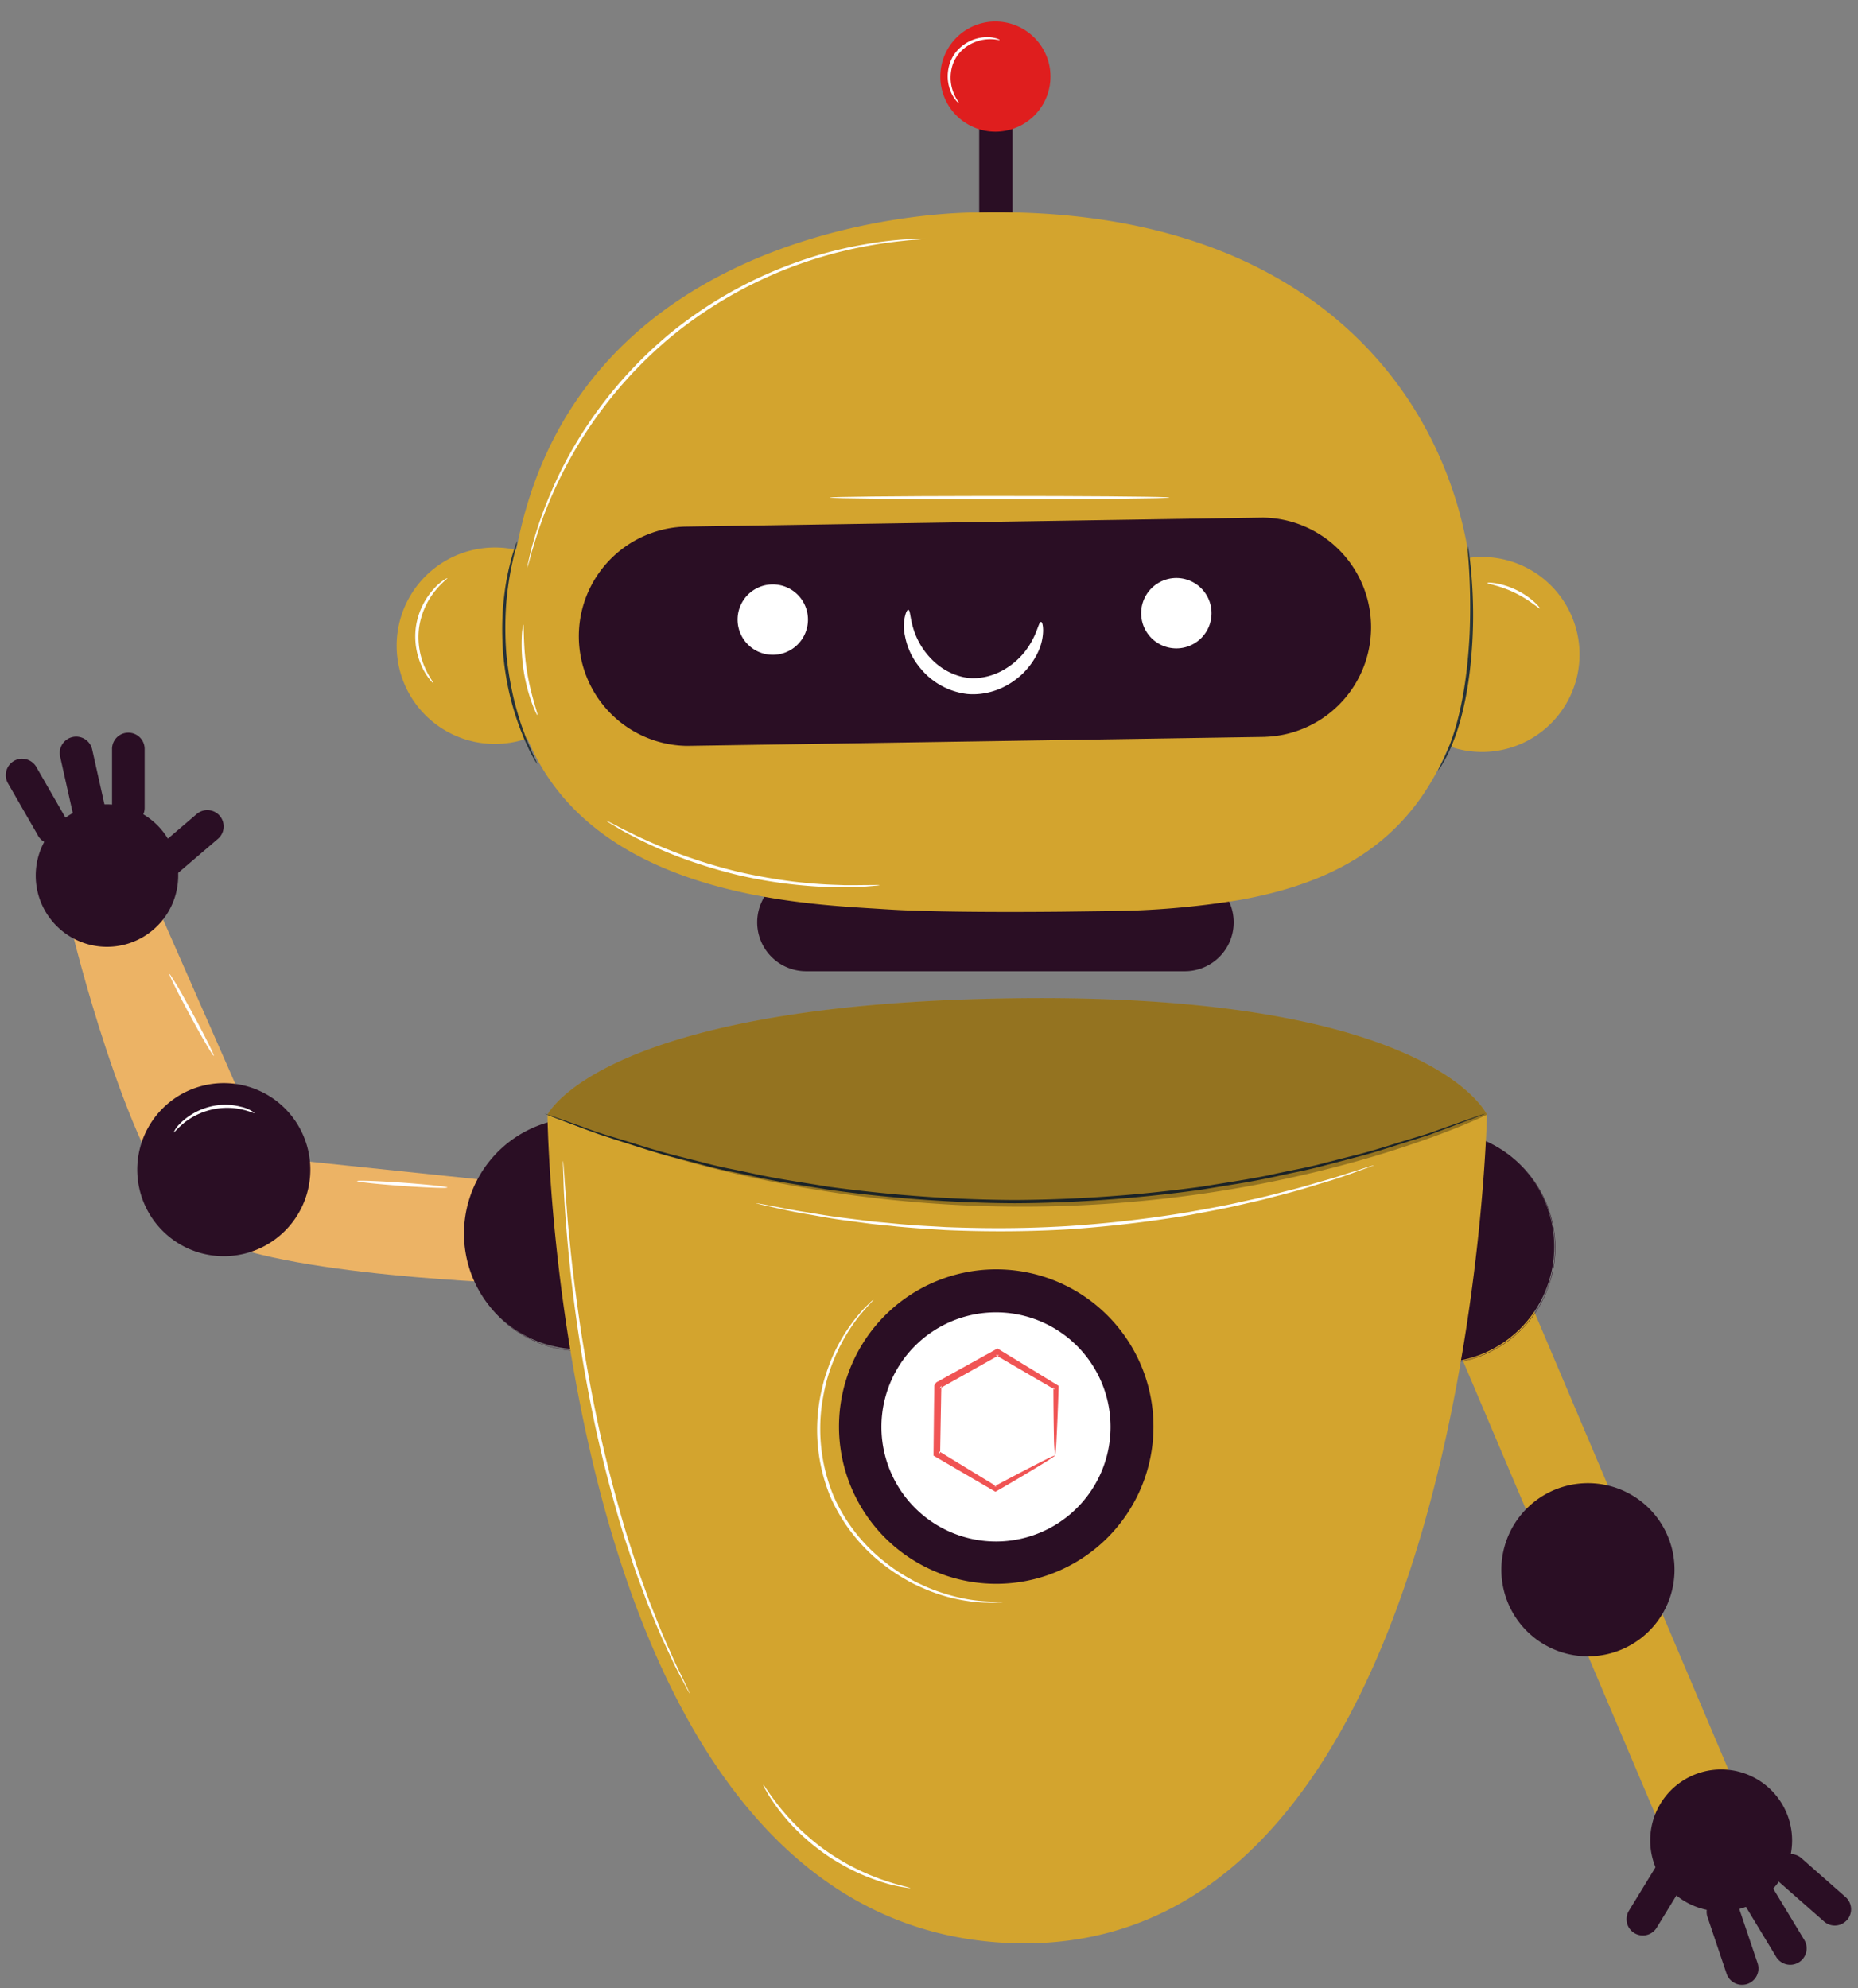 <svg width="37.38" height="40" xmlns="http://www.w3.org/2000/svg"><rect width="100%" height="100%" fill="#808080" stroke="none"/><g><g><path d="M10.64 23.833l-5.257-.55-2.218-5.047-1.728.45.017.071c.15.607 1.265 4.96 2.532 5.982.05.04.101.076.155.108 1.428.826 6.31.976 6.31.976l.189-1.99z" fill="#ecb365" fill-rule="evenodd" style="stroke:none;stroke-width:0;stroke-dasharray:none;stroke-linecap:butt;stroke-dashoffset:0;stroke-linejoin:miter;stroke-miterlimit:4;fill:#ecb365;fill-rule:evenodd;opacity:1"/><g><path d="M10.161 26.597a2.327 2.327 0 1 1 3.074-3.493 2.327 2.327 0 0 1-3.074 3.493z" fill="#2a0e24" fill-rule="evenodd"/><path d="M10.05 26.5c.436.439 1.03.685 1.649.683a2.317 2.317 0 0 0 1.649-.683c.44-.44.683-1.026.683-1.649s-.243-1.209-.683-1.649a2.316 2.316 0 0 0-1.65-.683 2.316 2.316 0 0 0-1.648.683 2.316 2.316 0 0 0-.683 1.649 2.317 2.317 0 0 0 .683 1.649zm1.649-3.975a2.31 2.31 0 0 0-1.645.682 2.31 2.31 0 0 0-.68 1.644 2.31 2.31 0 0 0 .68 1.644 2.31 2.31 0 0 0 1.645.682 2.31 2.31 0 0 0 1.644-.682 2.31 2.31 0 0 0 .682-1.644 2.31 2.31 0 0 0-.682-1.644 2.31 2.31 0 0 0-1.644-.682z" fill="#2a0e24" fill-rule="evenodd"/></g><path d="M2.812 23.949a1.741 1.741 0 1 1 3.388-.803 1.741 1.741 0 0 1-3.388.803zM1.163 18.653a1.433 1.433 0 1 1 2.026-2.026 1.433 1.433 0 0 1-2.026 2.026z" fill="#2a0e24" fill-rule="evenodd" style="stroke:none;stroke-width:0;stroke-dasharray:none;stroke-linecap:butt;stroke-dashoffset:0;stroke-linejoin:miter;stroke-miterlimit:4;fill:#2a0e24;fill-rule:evenodd;opacity:1"/><g><path d="M4.42 16.413a.328.328 0 0 0-.462-.036l-.901.77a.328.328 0 1 0 .427.5l.9-.77a.328.328 0 0 0 .036-.464zM2.582 14.74a.328.328 0 0 0-.328.328v1.185a.328.328 0 1 0 .656 0v-1.185a.328.328 0 0 0-.328-.328zM1.46 14.828a.33.33 0 0 0-.25.394l.26 1.161a.33.33 0 1 0 .644-.144l-.26-1.162a.33.33 0 0 0-.395-.249zM.282 15.309a.33.33 0 0 0-.122.45l.593 1.03a.33.33 0 1 0 .57-.328l-.592-1.03a.33.33 0 0 0-.45-.122z" fill="#2a0e24" fill-rule="evenodd" style="stroke:none;stroke-width:0;stroke-dasharray:none;stroke-linecap:butt;stroke-dashoffset:0;stroke-linejoin:miter;stroke-miterlimit:4;fill:#2a0e24;fill-rule:evenodd;opacity:1"/></g></g><g><path d="M35.04 36.235l-1.57.666-4.52-10.66 1.571-.666 4.52 10.66z" fill="#d3a42e" fill-rule="evenodd" style="stroke:none;stroke-width:0;stroke-dasharray:none;stroke-linecap:butt;stroke-dashoffset:0;stroke-linejoin:miter;stroke-miterlimit:4;fill:#d3a42e;fill-rule:evenodd;opacity:1"/><g><path d="M27.445 26.87a2.329 2.329 0 1 1 3.027-3.54 2.329 2.329 0 0 1-3.027 3.54z" fill="#2a0e24" fill-rule="evenodd"/><path d="M28.842 27.433a2.308 2.308 0 0 0 1.205-.268 2.317 2.317 0 0 0 1.138-1.375 2.35 2.35 0 0 0 .105-.69 2.32 2.32 0 0 0-.271-1.087 2.317 2.317 0 0 0-1.375-1.138 2.347 2.347 0 0 0-.69-.105c-.379 0-.752.093-1.087.271-.55.291-.955.78-1.139 1.375a2.317 2.317 0 0 0 .167 1.777 2.343 2.343 0 0 0 1.947 1.24zm2.337-1.645a2.311 2.311 0 0 1-1.135 1.371 2.31 2.31 0 0 1-1.772.166A2.311 2.311 0 0 1 26.9 26.19a2.315 2.315 0 0 1-.166-1.773 2.31 2.31 0 0 1 1.135-1.37 2.315 2.315 0 0 1 1.772-.167c.59.18 1.084.59 1.371 1.136a2.312 2.312 0 0 1 .166 1.772zm0 0l.003.001h-.003z" fill="#2a0e24" fill-rule="evenodd"/></g><path d="M31.514 33.269a1.742 1.742 0 1 1 .943-3.353 1.742 1.742 0 0 1-.943 3.353z" fill="#2a0e24" fill-rule="evenodd" style="stroke:none;stroke-width:0;stroke-dasharray:none;stroke-linecap:butt;stroke-dashoffset:0;stroke-linejoin:miter;stroke-miterlimit:4;fill:#2a0e24;fill-rule:evenodd;opacity:1"/><g><path d="M33.2 37.027a1.427 1.427 0 1 1 2.854 0 1.427 1.427 0 0 1-2.854 0z" fill="#2a0e24" fill-rule="evenodd" style="stroke:none;stroke-width:0;stroke-dasharray:none;stroke-linecap:butt;stroke-dashoffset:0;stroke-linejoin:miter;stroke-miterlimit:4;fill:#2a0e24;fill-rule:evenodd;opacity:1"/><path d="M32.88 38.891a.327.327 0 0 0 .45-.108l.616-1.007a.327.327 0 1 0-.558-.342l-.616 1.007a.327.327 0 0 0 .108.45zM35.153 39.915a.329.329 0 0 0 .207-.417l-.38-1.126a.329.329 0 1 0-.623.21l.379 1.126a.329.329 0 0 0 .417.207zM36.187 39.482a.33.33 0 0 0 .112-.453l-.617-1.019a.33.33 0 1 0-.564.341l.616 1.02a.33.33 0 0 0 .453.111zM37.159 38.629a.328.328 0 0 0-.03-.463l-.888-.782a.328.328 0 1 0-.434.492l.89.782c.135.12.342.106.462-.03z" fill="#2a0e24" fill-rule="evenodd" style="stroke:none;stroke-width:0;stroke-dasharray:none;stroke-linecap:butt;stroke-dashoffset:0;stroke-linejoin:miter;stroke-miterlimit:4;fill:#2a0e24;fill-rule:evenodd;opacity:1"/></g></g><path d="M11.014 22.426s.168 16.348 9.342 16.668c8.52.297 9.46-14.234 9.55-16.4.004-.089.007-.178.009-.268 0 0-1.073-2.414-9.33-2.343a42.507 42.507 0 0 0-1.914.058c-6.733.369-7.657 2.285-7.657 2.285z" fill="#d3a42e" fill-rule="evenodd" style="stroke:none;stroke-width:0;stroke-dasharray:none;stroke-linecap:butt;stroke-dashoffset:0;stroke-linejoin:miter;stroke-miterlimit:4;fill:#d3a42e;fill-rule:evenodd;opacity:1"/><path d="M24.82 18.557a.983.983 0 0 0-.983-.984h-7.62a.983.983 0 1 0 0 1.967h7.62c.543 0 .983-.44.983-.983zM20.37 5.01h-.67V1.625h.67V5.01z" fill="#2a0e24" fill-rule="evenodd" style="stroke:none;stroke-width:0;stroke-dasharray:none;stroke-linecap:butt;stroke-dashoffset:0;stroke-linejoin:miter;stroke-miterlimit:4;fill:#2a0e24;fill-rule:evenodd;opacity:1"/><path d="M27.908 13.62a1.961 1.961 0 1 1 3.817-.905 1.961 1.961 0 0 1-3.817.905zM8.039 13.47a1.976 1.976 0 1 1 3.855-.865 1.976 1.976 0 0 1-3.855.865z" fill="#d3a42e" fill-rule="evenodd" style="stroke:none;stroke-width:0;stroke-dasharray:none;stroke-linecap:butt;stroke-dashoffset:0;stroke-linejoin:miter;stroke-miterlimit:4;fill:#d3a42e;fill-rule:evenodd;opacity:1"/><path d="M19.643 4.275h-.004c-.209-.002-7.869-.003-9.224 6.645a10.197 10.197 0 0 0-.138.876c-.705 6.245 5.663 6.372 7.543 6.498h.002c.16.01.322.019.482.024.774.03 1.905.036 3.035.025l.918-.012c.904-.004 1.806-.08 2.697-.227 1.99-.36 3.452-1.222 4.215-3.148a6.997 6.997 0 0 0 .466-2.048 7.59 7.59 0 0 0 .015-.474c0-3.62-2.54-8.164-9.602-8.164-.135 0-.27.001-.405.005z" fill="#d3a42e" fill-rule="evenodd" style="stroke:none;stroke-width:0;stroke-dasharray:none;stroke-linecap:butt;stroke-dashoffset:0;stroke-linejoin:miter;stroke-miterlimit:4;fill:#d3a42e;fill-rule:evenodd;opacity:1"/><path d="M25.459 14.825l-11.62.181h-.035a2.206 2.206 0 0 1-.034-4.41l11.62-.182h.035a2.206 2.206 0 0 1 .034 4.41z" fill="#2a0e24" fill-rule="evenodd" style="stroke:none;stroke-width:0;stroke-dasharray:none;stroke-linecap:butt;stroke-dashoffset:0;stroke-linejoin:miter;stroke-miterlimit:4;fill:#2a0e24;fill-rule:evenodd;opacity:1"/><path d="M15.548 13.174a.708.708 0 1 0-.002-1.416.708.708 0 0 0 .002 1.416zM23.667 13.045a.708.708 0 1 0-.002-1.416.708.708 0 0 0 .002 1.416z" fill="#fff" fill-rule="evenodd" style="stroke:none;stroke-width:0;stroke-dasharray:none;stroke-linecap:butt;stroke-dashoffset:0;stroke-linejoin:miter;stroke-miterlimit:4;fill:#fff;fill-rule:evenodd;opacity:1"/><g><g><g><path d="M20.046 31.865a3.163 3.163 0 1 0-.007-6.327 3.163 3.163 0 0 0 .007 6.327z" fill="#2a0e24" fill-rule="evenodd" style="stroke:none;stroke-width:0;stroke-dasharray:none;stroke-linecap:butt;stroke-dashoffset:0;stroke-linejoin:miter;stroke-miterlimit:4;fill:#2a0e24;fill-rule:evenodd;opacity:1"/></g><g><path d="M20.04 31.013a2.305 2.305 0 1 0-.005-4.61 2.305 2.305 0 0 0 .006 4.61z" fill="#fff" fill-rule="evenodd" style="stroke:none;stroke-width:0;stroke-dasharray:none;stroke-linecap:butt;stroke-dashoffset:0;stroke-linejoin:miter;stroke-miterlimit:4;fill:#fff;fill-rule:evenodd;opacity:1"/></g></g><g><path d="M18.899 27.943a52.993 52.993 0 0 0 .003-.006 11461.371 11461.371 0 0 0 1.197-.672l-.067-.002.702.41.484.282-.025-.045a56.132 56.132 0 0 0 .01.993 3.745 3.745 0 0 0 .022.38v.001c0 .008-.08.062-.228.153l-.071.044a39.299 39.299 0 0 1-.874.517l-.026.014-.026-.015a4240.169 4240.169 0 0 1-1.186-.692l-.033-.019v-.039l.007-.666a276.5 276.5 0 0 1 .004-.349l.003-.178.001-.09v-.044l.001-.023v-.021-.001a7.757 7.757 0 0 1 .037-.06l.014-.009.66-.366.526-.291.034-.019.032.02.787.48.385.236.026.016v.03a57.77 57.77 0 0 1-.045 1.095c-.01.18-.02.276-.027.276-.01-.005-.134.054-.346.162-.212.108-.513.265-.88.461l.053.001-.065-.04-.489-.298-.617-.377.032.057a459.72 459.72 0 0 1 .018-1.015l.003-.178.002-.09V27.879l.001-.002-.036.061m-.004.006a.054.054 0 0 0-.001.002" fill="#f05454" fill-rule="evenodd" style="stroke:none;stroke-width:0;stroke-dasharray:none;stroke-linecap:butt;stroke-dashoffset:0;stroke-linejoin:miter;stroke-miterlimit:4;fill:#f05454;fill-rule:evenodd;opacity:1"/></g></g><path d="M19.261 2.343A1.108 1.108 0 1 1 20.828.777a1.108 1.108 0 0 1-1.567 1.566z" fill="#df1e1e" fill-rule="evenodd" style="stroke:none;stroke-width:0;stroke-dasharray:none;stroke-linecap:butt;stroke-dashoffset:0;stroke-linejoin:miter;stroke-miterlimit:4;fill:#df1e1e;fill-rule:evenodd;opacity:1"/><g><path d="M18.29 12.283a.023.023 0 0 0-.017-.014h-.002c-.017 0-.044.044-.064.13a.861.861 0 0 0-.001.392 1.39 1.39 0 0 0 .25.576c.051.07.109.137.172.199a1.43 1.43 0 0 0 .837.397c.177.015.348-.007.505-.054.139-.041.27-.104.391-.185a1.472 1.472 0 0 0 .525-.61 1.058 1.058 0 0 0 .1-.421c0-.117-.02-.18-.041-.18h-.002c-.052 0-.072.247-.282.54-.103.147-.257.3-.459.418-.2.117-.45.19-.707.17a1.127 1.127 0 0 1-.221-.047 1.261 1.261 0 0 1-.444-.249 1.498 1.498 0 0 1-.376-.494c-.135-.286-.132-.511-.164-.568z" fill="#fff" fill-rule="evenodd" style="stroke:none;stroke-width:0;stroke-dasharray:none;stroke-linecap:butt;stroke-dashoffset:0;stroke-linejoin:miter;stroke-miterlimit:4;fill:#fff;fill-rule:evenodd;opacity:1"/></g><g><path d="M28.933 15.497v.002a.684.684 0 0 0 .08-.117 7.756 7.756 0 0 0 .036-.06 3.052 3.052 0 0 0 .197-.424c.09-.226.171-.512.236-.837.05-.252.086-.506.11-.762a9.587 9.587 0 0 0 .007-1.776 7.241 7.241 0 0 0-.044-.395 1.098 1.098 0 0 0-.025-.137.732.732 0 0 0 .003.14 7.992 7.992 0 0 0 .01.128 13.008 13.008 0 0 1 .024 1.486c-.009.183-.022.366-.04.548-.059.633-.182 1.198-.324 1.589-.133.378-.27.593-.27.615z" fill="#263238" fill-rule="evenodd" style="stroke:none;stroke-width:0;stroke-dasharray:none;stroke-linecap:butt;stroke-dashoffset:0;stroke-linejoin:miter;stroke-miterlimit:4;fill:#263238;fill-rule:evenodd;opacity:1"/></g><g><path d="M10.255 11.371a4.658 4.658 0 0 0-.103.549c-.015.115-.027.23-.036.346a6.412 6.412 0 0 0 .008.905 5.902 5.902 0 0 0 .151.892c.07.269.15.507.23.701.035.096.076.179.11.253a2.206 2.206 0 0 1 .003.007 2.194 2.194 0 0 0 .116.229 1.184 1.184 0 0 0 .073.12.685.685 0 0 0-.054-.133 8.152 8.152 0 0 0-.041-.089 2.69 2.69 0 0 1-.06-.141c-.032-.077-.071-.163-.104-.262a4.347 4.347 0 0 1-.124-.367 7.314 7.314 0 0 1-.09-.333 6.997 6.997 0 0 1-.146-.883 6.646 6.646 0 0 1-.002-1.037 6.543 6.543 0 0 1 .077-.585c.016-.103.04-.194.056-.275.017-.082.035-.15.05-.207a.994.994 0 0 0 .038-.177 1 1 0 0 0-.062.17 2.287 2.287 0 0 0-.062.207l-.024.094v.001m.358 3.665l-.002-.003m.002.004a3.085 3.085 0 0 0-.001-.003z" fill="#263238" fill-rule="evenodd" style="stroke:none;stroke-width:0;stroke-dasharray:none;stroke-linecap:butt;stroke-dashoffset:0;stroke-linejoin:miter;stroke-miterlimit:4;fill:#263238;fill-rule:evenodd;opacity:1"/></g><g><path d="M12.48 22.96l.005.001a26.816 26.816 0 0 1 .032.01c.331.102.704.233 1.128.336a912.837 912.837 0 0 0 .665.175c.136.034.273.064.41.092a25.583 25.583 0 0 1 .597.129c.423.086.873.154 1.34.231.446.062.893.114 1.34.155.804.075 1.61.115 2.418.119a27.112 27.112 0 0 0 1.714-.062 29.29 29.29 0 0 0 2.044-.211 230.333 230.333 0 0 1 .759-.124c.288-.047.575-.104.86-.168.106-.023.211-.046.317-.067a9.184 9.184 0 0 0 .583-.139 4882.531 4882.531 0 0 0 .687-.179c.243-.065.468-.137.678-.204l.262-.083c.121-.04.237-.074.346-.11a6.14 6.14 0 0 0 .116-.038 421.204 421.204 0 0 1 .382-.143l.425-.16.102-.039.137-.053a.305.305 0 0 0 .046-.02.252.252 0 0 0-.048.014 12.96 12.96 0 0 1-.01.003l-.13.044-.084.03c-.117.04-.266.094-.447.157a466.227 466.227 0 0 1-.383.137c-.142.047-.297.092-.463.143l-.022.007c-.216.064-.448.14-.7.212-.137.04-.274.076-.412.109l-.28.071-.38.097-.005.002a9.225 9.225 0 0 1-.409.09 25.012 25.012 0 0 0-.595.125c-.28.056-.573.104-.874.152l-.466.075a28.88 28.88 0 0 1-3.75.267c-.57-.003-1.14-.023-1.71-.061a29.926 29.926 0 0 1-2.04-.207c-.26-.042-.515-.082-.763-.123-.286-.046-.57-.1-.853-.163a25.513 25.513 0 0 0-.318-.066 9.304 9.304 0 0 1-.41-.09 5941.683 5941.683 0 0 0-.856-.218c-.243-.064-.468-.134-.678-.2a33.598 33.598 0 0 0-.506-.154 8.087 8.087 0 0 1-.604-.206l-.153-.054-.38-.134-.138-.047a.804.804 0 0 0-.048-.014 2.374 2.374 0 0 0 .045.02l.137.054a55.288 55.288 0 0 0 .91.341c.122.043.255.083.396.128l-.004-.002c-.137-.043-.27-.083-.392-.126m.417.134a23.182 23.182 0 0 0 .003.001zm-.014-.004h-.002zm.053.017l-.003-.001m-.01-.003l-.003-.001m-.041-.014h-.003m.017.005" fill="#263238" fill-rule="evenodd" style="stroke:none;stroke-width:0;stroke-dasharray:none;stroke-linecap:butt;stroke-dashoffset:0;stroke-linejoin:miter;stroke-miterlimit:4;fill:#263238;fill-rule:evenodd;opacity:1"/></g><path d="M11.09 22.313a.733.733 0 0 0-.076.113c1.027.41 2.078.754 3.147 1.032 8.176 2.119 14.554-.49 15.602-.961l.152-.07s-1.084-2.439-9.45-2.343c-7.232.082-9.023 1.772-9.376 2.23z" fill-rule="evenodd" opacity=".3"/><g><path d="M10.61 11.4l.005-.027.011-.056.003-.012a2.028 2.028 0 0 0 .002-.009c.017-.071.036-.172.071-.295V11a7.95 7.95 0 0 1 .4-1.133c.087-.204.183-.404.288-.6a8.6 8.6 0 0 1 2.077-2.548 8.613 8.613 0 0 1 1.85-1.155c.255-.117.516-.221.78-.313a8.117 8.117 0 0 1 1.347-.343 7.262 7.262 0 0 1 .852-.097c.077-.005.142-.005.194-.007a1.79 1.79 0 0 0 .055-.001h.032a24.183 24.183 0 0 0 .057 0l-.002.002a.213.213 0 0 1-.026.004l-.028.002-.057.005c-.072.008-.177.01-.31.025l-.015.002a9.139 9.139 0 0 0-1.18.196 8.655 8.655 0 0 0-3.508 1.73 8.673 8.673 0 0 0-2.78 4.238l-.03.096-.042.157a1.8 1.8 0 0 1-.032.115 44.286 44.286 0 0 0-.018.054m.022-.117v.003" fill="#fff" fill-rule="evenodd" style="stroke:none;stroke-width:0;stroke-dasharray:none;stroke-linecap:butt;stroke-dashoffset:0;stroke-linejoin:miter;stroke-miterlimit:4;fill:#fff;fill-rule:evenodd;opacity:1"/></g><g><path d="M10.807 14.384a.01.01 0 0 0 .005.004c.02-.007-.134-.395-.212-.9-.074-.464-.056-.854-.069-.913a.008.008 0 0 0-.003-.007 1.017 1.017 0 0 0-.029.207 3.504 3.504 0 0 0 .2 1.364c.05.137.093.225.108.245z" fill="#fff" fill-rule="evenodd" style="stroke:none;stroke-width:0;stroke-dasharray:none;stroke-linecap:butt;stroke-dashoffset:0;stroke-linejoin:miter;stroke-miterlimit:4;fill:#fff;fill-rule:evenodd;opacity:1"/></g><g><path d="M8.652 13.679l.018.02a.195.195 0 0 0 .05.047v-.002c0-.015-.084-.118-.167-.303a1.517 1.517 0 0 1-.122-.81 1.518 1.518 0 0 1 .329-.75c.131-.16.24-.236.24-.249-.006-.001-.027.01-.06.03a1.05 1.05 0 0 0-.225.201c-.146.161-.305.43-.349.76a1.454 1.454 0 0 0 .154.855 1.306 1.306 0 0 0 .132.2z" fill="#fff" fill-rule="evenodd" style="stroke:none;stroke-width:0;stroke-dasharray:none;stroke-linecap:butt;stroke-dashoffset:0;stroke-linejoin:miter;stroke-miterlimit:4;fill:#fff;fill-rule:evenodd;opacity:1"/></g><g><path d="M20.109.804s.002 0 .002-.002c0-.004-.026-.017-.075-.032h-.002a.653.653 0 0 0-.237-.02.816.816 0 0 0-.61.359.814.814 0 0 0-.066.719.68.68 0 0 0 .112.193.297.297 0 0 0 .06.055.002.002 0 0 0 0-.002c0-.013-.063-.084-.114-.218a.828.828 0 0 1-.007-.57.735.735 0 0 1 .203-.294.83.83 0 0 1 .443-.197c.165-.02.273.013.29.01z" fill="#fff" fill-rule="evenodd" style="stroke:none;stroke-width:0;stroke-dasharray:none;stroke-linecap:butt;stroke-dashoffset:0;stroke-linejoin:miter;stroke-miterlimit:4;fill:#fff;fill-rule:evenodd;opacity:1"/></g><g><path d="M30.546 11.962a1.977 1.977 0 0 0-.068-.034c-.29-.143-.554-.18-.554-.2 0-.002.002-.004.004-.004.037-.01.297.008.578.146.305.146.485.36.472.369-.012.013-.177-.142-.432-.277z" fill="#fff" fill-rule="evenodd" style="stroke:none;stroke-width:0;stroke-dasharray:none;stroke-linecap:butt;stroke-dashoffset:0;stroke-linejoin:miter;stroke-miterlimit:4;fill:#fff;fill-rule:evenodd;opacity:1"/></g><g><path d="M11.327 23.47l-.001-.084c0-.018 0-.028.002-.029v.002a.247.247 0 0 1 .005.026l.007.084.005.065.017.25a140.048 140.048 0 0 0 .04.517 16.151 16.151 0 0 0 .06.674c.046.5.123 1.092.218 1.749.053.342.111.684.174 1.025.067.367.14.732.22 1.095.168.747.358 1.45.55 2.085.05.151.098.302.147.454a9.842 9.842 0 0 0 .15.438l.03.08.115.322a345.201 345.201 0 0 1 .199.5 10.5 10.5 0 0 0 .21.488 372.801 372.801 0 0 0 .112.254 258.735 258.735 0 0 0 .145.297l.072.15.026.054.035.077a.258.258 0 0 1 .01.026.083.083 0 0 1-.016-.023 9.911 9.911 0 0 1-.042-.076l-.141-.268a1032.758 1032.758 0 0 0-.06-.115l-.056-.109a219.476 219.476 0 0 0-.221-.476 10.103 10.103 0 0 1-.17-.396l-.15-.365-.148-.401a9.272 9.272 0 0 1-.157-.446c-.048-.15-.098-.298-.148-.447a28.152 28.152 0 0 1-.555-2.089 30.934 30.934 0 0 1-.66-4.766 9.774 9.774 0 0 1-.013-.3l-.01-.322z" fill="#fff" fill-rule="evenodd" style="stroke:none;stroke-width:0;stroke-dasharray:none;stroke-linecap:butt;stroke-dashoffset:0;stroke-linejoin:miter;stroke-miterlimit:4;fill:#fff;fill-rule:evenodd;opacity:1"/></g><g><path d="M8.994 23.895A.008.008 0 0 0 9 23.892a.004.004 0 0 0-.002-.003c-.03-.017-.336-.05-.735-.082a25.331 25.331 0 0 0-.367-.026c-.407-.025-.712-.034-.713-.019 0 .016.316.052.735.085a25.18 25.18 0 0 0 .368.026c.373.023.661.033.708.022z" fill="#fff" fill-rule="evenodd" style="stroke:none;stroke-width:0;stroke-dasharray:none;stroke-linecap:butt;stroke-dashoffset:0;stroke-linejoin:miter;stroke-miterlimit:4;fill:#fff;fill-rule:evenodd;opacity:1"/></g><g><path d="M3.827 20.435c.052.097.104.192.158.288.17.305.3.52.316.52a.003.003 0 0 0 .001-.003c0-.035-.182-.399-.418-.835a25.47 25.47 0 0 0-.158-.287 6.624 6.624 0 0 0-.3-.505.044.044 0 0 0-.016-.016.004.004 0 0 0-.001.003c0 .027.102.238.253.526.054.103.109.207.165.31z" fill="#fff" fill-rule="evenodd" style="stroke:none;stroke-width:0;stroke-dasharray:none;stroke-linecap:butt;stroke-dashoffset:0;stroke-linejoin:miter;stroke-miterlimit:4;fill:#fff;fill-rule:evenodd;opacity:1"/></g><g><path d="M18.31 37.988h.002l-.001-.003c-.017-.013-.203-.049-.485-.141a5.892 5.892 0 0 1-.021-.007l-.011-.004-.004-.001a4.636 4.636 0 0 1-1.265-.664 5.066 5.066 0 0 1-.534-.467 4.953 4.953 0 0 1-.314-.355 5.554 5.554 0 0 1-.106-.139c-.135-.182-.205-.3-.216-.3a.449.449 0 0 0 .05.105l.015.027c.031.057.076.13.134.214a4.054 4.054 0 0 0 .714.791 4.463 4.463 0 0 0 .44.331 4.654 4.654 0 0 0 .602.327 4.532 4.532 0 0 0 .466.173l.066.02a2.796 2.796 0 0 0 .468.093zm-.498-.149l.003.001m.007.003h.004m-.025-.008h-.004" fill="#fff" fill-rule="evenodd" style="stroke:none;stroke-width:0;stroke-dasharray:none;stroke-linecap:butt;stroke-dashoffset:0;stroke-linejoin:miter;stroke-miterlimit:4;fill:#fff;fill-rule:evenodd;opacity:1"/></g><g><path d="M20.214 32.23a.455.455 0 0 1-.118.01c-.055.003-.13.01-.221.005-.07 0-.139-.003-.208-.01a3.474 3.474 0 0 1-1.034-.256 4.822 4.822 0 0 1-.268-.122 3.943 3.943 0 0 1-.619-.4 3.535 3.535 0 0 1-1.031-1.322 3.54 3.54 0 0 1-.186-2.162 6.01 6.01 0 0 1 .054-.22c.036-.12.077-.238.122-.354a3.478 3.478 0 0 1 .625-1.014c.061-.074.12-.124.16-.163a.526.526 0 0 1 .083-.074.017.017 0 0 1-.003.008c-.019.024-.1.105-.22.246-.04.044-.076.09-.112.137a3.604 3.604 0 0 0-.382.635 3.85 3.85 0 0 0-.221.593c-.04.151-.071.304-.095.458a3.447 3.447 0 0 0-.038.527 3.532 3.532 0 0 0 .273 1.357 3.46 3.46 0 0 0 1.008 1.302c.097.079.198.152.303.22.102.065.204.124.304.179.11.055.222.107.335.153a3.967 3.967 0 0 0 .578.179 3.217 3.217 0 0 0 .65.08c.143.005.231.002.255.005.002 0 .004 0 .006.002z" fill="#fff" fill-rule="evenodd" style="stroke:none;stroke-width:0;stroke-dasharray:none;stroke-linecap:butt;stroke-dashoffset:0;stroke-linejoin:miter;stroke-miterlimit:4;fill:#fff;fill-rule:evenodd;opacity:1"/></g><g><path d="M3.681 22.61a1.309 1.309 0 0 1 .023-.02 1.41 1.41 0 0 1 .689-.29 1.374 1.374 0 0 1 .479.022c.154.036.243.081.248.07v-.002a.694.694 0 0 0-.275-.123 1.247 1.247 0 0 0-.615-.003 1.315 1.315 0 0 0-.572.306 1.15 1.15 0 0 0-.053.053.52.52 0 0 0-.11.16c.013 0 .069-.073.178-.166m.008-.008l-.003.003m0 0l-.002.002" fill="#fff" fill-rule="evenodd" style="stroke:none;stroke-width:0;stroke-dasharray:none;stroke-linecap:butt;stroke-dashoffset:0;stroke-linejoin:miter;stroke-miterlimit:4;fill:#fff;fill-rule:evenodd;opacity:1"/></g><g><path d="M23.53 10.011c0 .018-1.53.033-3.418.033-1.889 0-3.419-.015-3.419-.033 0-.016 1.315-.03 3.012-.032h.407c1.668 0 3.058.011 3.358.026.02 0 .04.002.06.006z" fill="#fff" fill-rule="evenodd" style="stroke:none;stroke-width:0;stroke-dasharray:none;stroke-linecap:butt;stroke-dashoffset:0;stroke-linejoin:miter;stroke-miterlimit:4;fill:#fff;fill-rule:evenodd;opacity:1"/></g><g><path d="M17.7 17.81l.001-.001a.22.22 0 0 0-.058-.004l-.12.001a68.888 68.888 0 0 0-.322.003h-.204l-.135-.005a8.768 8.768 0 0 1-.48-.026 12.235 12.235 0 0 1-.426-.042 11.574 11.574 0 0 1-1.095-.194 10.409 10.409 0 0 1-1.908-.659c-.118-.05-.221-.105-.313-.15a8.589 8.589 0 0 0-.065-.031 4.94 4.94 0 0 1-.172-.09l-.1-.05a105.04 105.04 0 0 0-.053-.028.396.396 0 0 0-.049-.021l.002.003a.339.339 0 0 0 .045.031l.047.03.095.057a4.059 4.059 0 0 0 .34.188 4.892 4.892 0 0 0 .22.111 8.525 8.525 0 0 0 .824.35 10.42 10.42 0 0 0 1.072.322 9.693 9.693 0 0 0 1.703.237 7.13 7.13 0 0 0 .589.006 10.253 10.253 0 0 1 .144-.004 3.651 3.651 0 0 0 .195-.012l.166-.014a1.737 1.737 0 0 0 .057-.009zm-5.31-1.175v-.001" fill="#fff" fill-rule="evenodd" style="stroke:none;stroke-width:0;stroke-dasharray:none;stroke-linecap:butt;stroke-dashoffset:0;stroke-linejoin:miter;stroke-miterlimit:4;fill:#fff;fill-rule:evenodd;opacity:1"/></g><g><path d="M15.246 24.212a.817.817 0 0 1-.04-.006c0 .002.01.005.03.01l.093.023.251.056a1204.563 1204.563 0 0 1 .253.056 9.449 9.449 0 0 0 .441.083c.142.024.296.053.462.08a7.667 7.667 0 0 0 .393.055l.337.046c.155.02.317.034.484.051.066.008.133.015.199.02.276.026.568.042.872.062.756.033 1.588.036 2.46-.014a24.892 24.892 0 0 0 2.443-.287l.348-.066.183-.035c.174-.033.349-.07.522-.111l.218-.05a7.599 7.599 0 0 0 .368-.09 599.071 599.071 0 0 1 .41-.107c.233-.062.443-.13.631-.187a11.005 11.005 0 0 1 .01-.003l.009-.002a9.207 9.207 0 0 0 .556-.183 509.967 509.967 0 0 0 .434-.156.213.213 0 0 0 .032-.014 1.244 1.244 0 0 0-.035.008l-.062.018a18.88 18.88 0 0 1-.053.017 293.55 293.55 0 0 1-.648.207l-.232.067-.197.057a10.762 10.762 0 0 1-.592.16l-.38.098-.007.001c-.084.021-.168.04-.253.058a24.381 24.381 0 0 0-.345.076c-.292.064-.603.118-.927.177a24.343 24.343 0 0 1-2.437.281 23.16 23.16 0 0 1-1.672.04c-.26-.003-.52-.01-.781-.02a118.1 118.1 0 0 0-.251-.015 16.303 16.303 0 0 1-.818-.06 19.239 19.239 0 0 0-.198-.019 8.284 8.284 0 0 1-.4-.043 766.161 766.161 0 0 0-.5-.063c-.155-.021-.3-.045-.435-.067a16.96 16.96 0 0 0-.285-.046 10.621 10.621 0 0 1-.487-.089 757.306 757.306 0 0 0-.32-.06l-.073-.013h-.003m11.372-.418h-.003m-.006.002l-.003.001m-11.365.414h.001" fill="#fff" fill-rule="evenodd" style="stroke:none;stroke-width:0;stroke-dasharray:none;stroke-linecap:butt;stroke-dashoffset:0;stroke-linejoin:miter;stroke-miterlimit:4;fill:#fff;fill-rule:evenodd;opacity:1"/></g></g></svg>